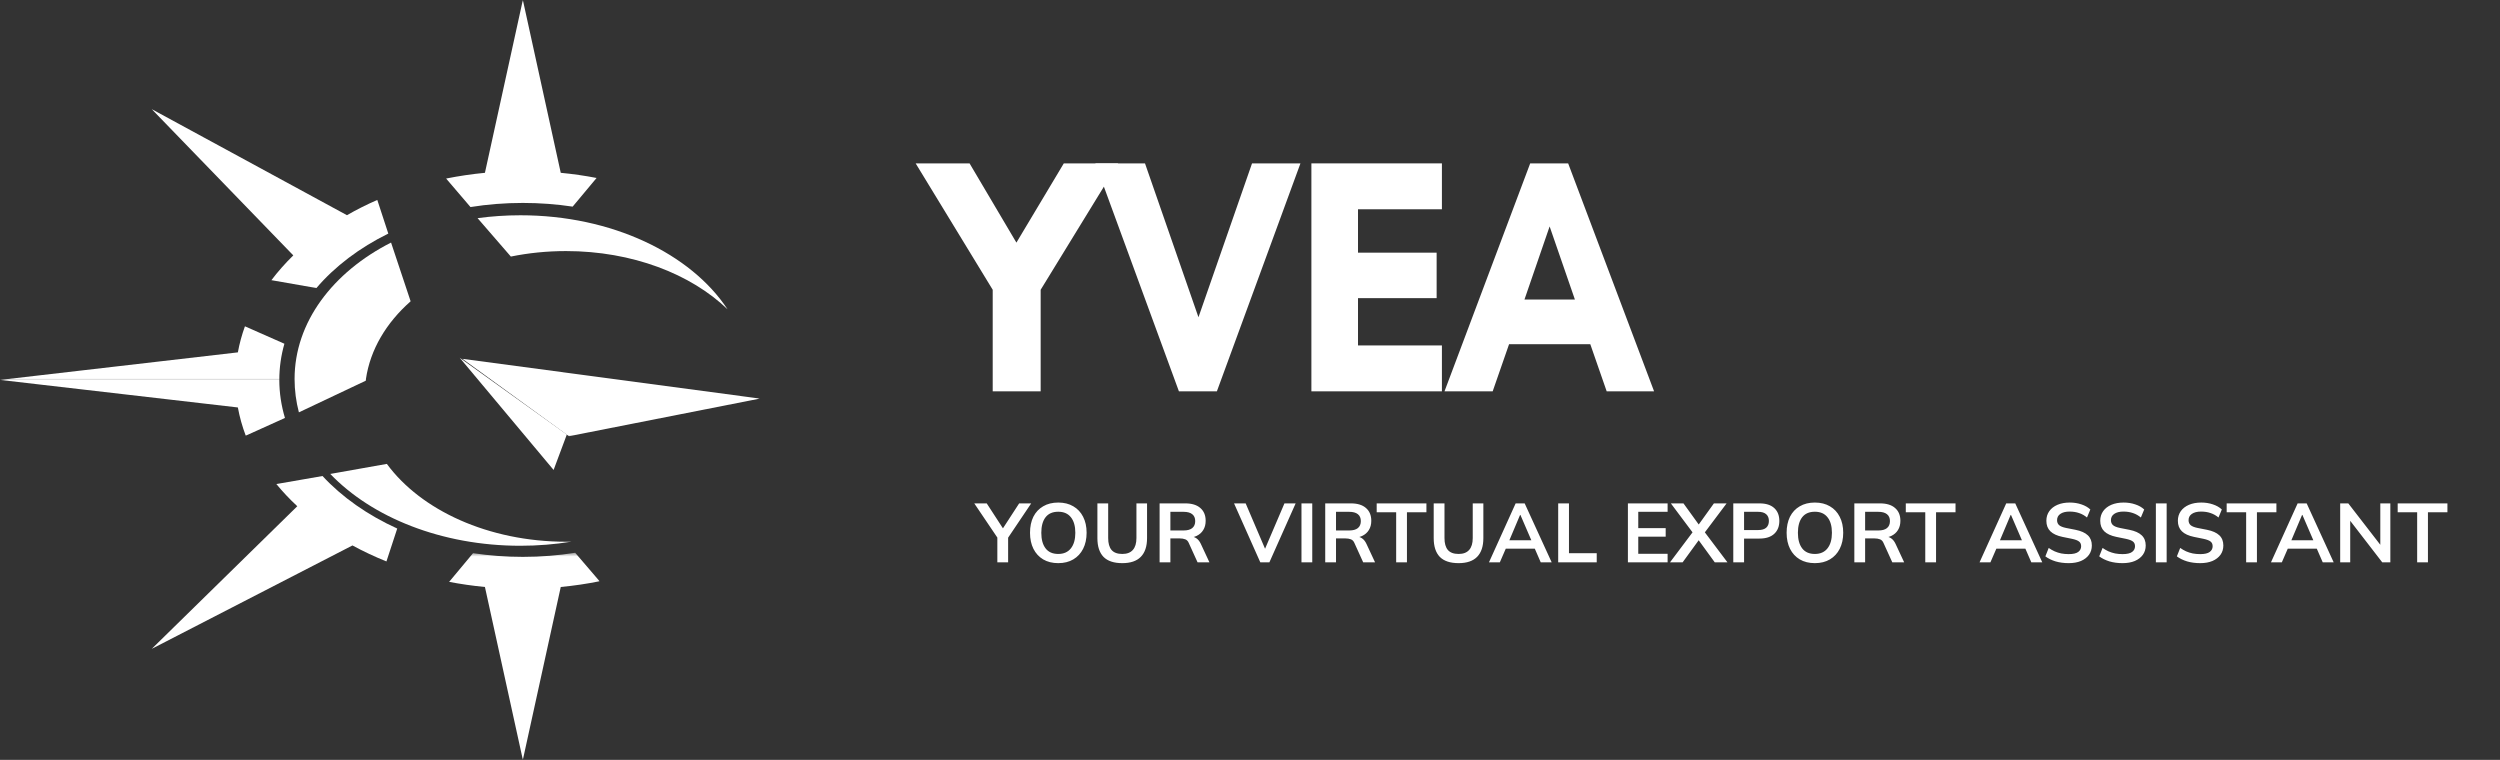 <svg width="658" height="200" viewBox="0 0 658 200" fill="none" xmlns="http://www.w3.org/2000/svg">
<rect x="0" y="0" width="658" height="200" fill="#333333" stroke="none"/>
<path d="M294.302 43L273.903 76.268V103H261.28V76.268L241 43H255.19L267.518 63.857L279.993 43H294.302Z" fill="white"/>
<path d="M329.536 43H342.278L320.283 103H310.291L288.296 43H301.363L315.435 83.502L329.536 43Z" fill="white"/>
<path d="M345.159 103V43H379.511V55.081H357.427V66.501H378.121V78.471H357.427V90.919H379.511V103H345.159Z" fill="white"/>
<path d="M422.879 103L418.563 90.589H397.189L392.873 103H380.191L402.747 43H412.739L435.355 103H422.879ZM401.239 78.838H414.513L407.861 59.597L401.239 78.838Z" fill="white"/>
<path d="M262.5 148V140.674L263.094 142.368L256.428 132.49H259.706L264.282 139.53H263.666L268.242 132.49H271.41L264.766 142.368L265.338 140.674V148H262.5ZM271.101 140.234C271.101 138.606 271.394 137.198 271.981 136.01C272.582 134.822 273.44 133.905 274.555 133.26C275.669 132.6 276.997 132.27 278.537 132.27C280.062 132.27 281.382 132.6 282.497 133.26C283.611 133.905 284.469 134.822 285.071 136.01C285.687 137.198 285.995 138.599 285.995 140.212C285.995 141.84 285.687 143.255 285.071 144.458C284.469 145.646 283.611 146.57 282.497 147.23C281.382 147.89 280.062 148.22 278.537 148.22C276.997 148.22 275.669 147.89 274.555 147.23C273.455 146.57 272.604 145.646 272.003 144.458C271.401 143.255 271.101 141.847 271.101 140.234ZM274.071 140.234C274.071 141.979 274.445 143.343 275.193 144.326C275.941 145.309 277.055 145.8 278.537 145.8C279.974 145.8 281.081 145.309 281.859 144.326C282.636 143.343 283.025 141.979 283.025 140.234C283.025 138.474 282.636 137.11 281.859 136.142C281.096 135.174 279.989 134.69 278.537 134.69C277.055 134.69 275.941 135.174 275.193 136.142C274.445 137.11 274.071 138.474 274.071 140.234ZM295.391 148.22C293.176 148.22 291.526 147.67 290.441 146.57C289.37 145.455 288.835 143.813 288.835 141.642V132.49H291.673V141.62C291.673 142.999 291.966 144.04 292.553 144.744C293.154 145.448 294.1 145.8 295.391 145.8C296.623 145.8 297.547 145.448 298.163 144.744C298.794 144.04 299.109 142.999 299.109 141.62V132.49H301.903V141.642C301.903 143.813 301.353 145.455 300.253 146.57C299.168 147.67 297.547 148.22 295.391 148.22ZM305.208 148V132.49H311.984C313.686 132.49 314.998 132.893 315.922 133.7C316.861 134.507 317.33 135.629 317.33 137.066C317.33 138.019 317.118 138.833 316.692 139.508C316.282 140.183 315.688 140.703 314.91 141.07C314.133 141.422 313.216 141.598 312.16 141.598L312.468 141.18H313.216C313.832 141.18 314.382 141.341 314.866 141.664C315.35 141.987 315.746 142.478 316.054 143.138L318.32 148H315.196L312.908 142.962C312.703 142.449 312.388 142.111 311.962 141.95C311.552 141.789 311.053 141.708 310.466 141.708H308.046V148H305.208ZM308.046 139.618H311.522C312.52 139.618 313.275 139.413 313.788 139.002C314.316 138.577 314.58 137.961 314.58 137.154C314.58 136.347 314.316 135.739 313.788 135.328C313.275 134.917 312.52 134.712 311.522 134.712H308.046V139.618ZM331.709 148L324.801 132.49H327.859L333.425 145.514H332.501L338.067 132.49H341.015L334.107 148H331.709ZM342.548 148V132.49H345.386V148H342.548ZM348.8 148V132.49H355.576C357.277 132.49 358.59 132.893 359.514 133.7C360.453 134.507 360.922 135.629 360.922 137.066C360.922 138.019 360.709 138.833 360.284 139.508C359.873 140.183 359.279 140.703 358.502 141.07C357.725 141.422 356.808 141.598 355.752 141.598L356.06 141.18H356.808C357.424 141.18 357.974 141.341 358.458 141.664C358.942 141.987 359.338 142.478 359.646 143.138L361.912 148H358.788L356.5 142.962C356.295 142.449 355.979 142.111 355.554 141.95C355.143 141.789 354.645 141.708 354.058 141.708H351.638V148H348.8ZM351.638 139.618H355.114C356.111 139.618 356.867 139.413 357.38 139.002C357.908 138.577 358.172 137.961 358.172 137.154C358.172 136.347 357.908 135.739 357.38 135.328C356.867 134.917 356.111 134.712 355.114 134.712H351.638V139.618ZM367.47 148V134.822H362.344V132.49H375.434V134.822H370.308V148H367.47ZM383.907 148.22C381.692 148.22 380.042 147.67 378.957 146.57C377.886 145.455 377.351 143.813 377.351 141.642V132.49H380.189V141.62C380.189 142.999 380.482 144.04 381.069 144.744C381.67 145.448 382.616 145.8 383.907 145.8C385.139 145.8 386.063 145.448 386.679 144.744C387.309 144.04 387.625 142.999 387.625 141.62V132.49H390.419V141.642C390.419 143.813 389.869 145.455 388.769 146.57C387.683 147.67 386.063 148.22 383.907 148.22ZM391.9 148L398.918 132.49H401.294L408.4 148H405.518L403.626 143.644L404.77 144.414H395.464L396.652 143.644L394.76 148H391.9ZM400.084 135.526L396.982 142.874L396.41 142.192H403.802L403.34 142.874L400.172 135.526H400.084ZM410.116 148V132.49H412.954V145.602H420.258V148H410.116ZM428.464 148V132.49H438.914V134.712H431.192V139.002H438.408V141.246H431.192V145.756H438.914V148H428.464ZM439.549 148L445.929 139.508V140.718L439.769 132.49H443.091L447.557 138.672H446.655L451.099 132.49H454.443L448.261 140.718V139.508L454.663 148H451.319L446.611 141.532H447.579L442.871 148H439.549ZM456.2 148V132.49H463.086C464.788 132.49 466.086 132.901 466.98 133.722C467.875 134.543 468.322 135.673 468.322 137.11C468.322 138.533 467.875 139.662 466.98 140.498C466.086 141.334 464.788 141.752 463.086 141.752H459.038V148H456.2ZM459.038 139.508H462.756C463.695 139.508 464.399 139.303 464.868 138.892C465.338 138.467 465.572 137.873 465.572 137.11C465.572 136.347 465.338 135.761 464.868 135.35C464.399 134.925 463.695 134.712 462.756 134.712H459.038V139.508ZM470.239 140.234C470.239 138.606 470.533 137.198 471.119 136.01C471.721 134.822 472.579 133.905 473.693 133.26C474.808 132.6 476.135 132.27 477.675 132.27C479.201 132.27 480.521 132.6 481.635 133.26C482.75 133.905 483.608 134.822 484.209 136.01C484.825 137.198 485.133 138.599 485.133 140.212C485.133 141.84 484.825 143.255 484.209 144.458C483.608 145.646 482.75 146.57 481.635 147.23C480.521 147.89 479.201 148.22 477.675 148.22C476.135 148.22 474.808 147.89 473.693 147.23C472.593 146.57 471.743 145.646 471.141 144.458C470.54 143.255 470.239 141.847 470.239 140.234ZM473.209 140.234C473.209 141.979 473.583 143.343 474.331 144.326C475.079 145.309 476.194 145.8 477.675 145.8C479.113 145.8 480.22 145.309 480.997 144.326C481.775 143.343 482.163 141.979 482.163 140.234C482.163 138.474 481.775 137.11 480.997 136.142C480.235 135.174 479.127 134.69 477.675 134.69C476.194 134.69 475.079 135.174 474.331 136.142C473.583 137.11 473.209 138.474 473.209 140.234ZM488.062 148V132.49H494.838C496.539 132.49 497.852 132.893 498.776 133.7C499.714 134.507 500.184 135.629 500.184 137.066C500.184 138.019 499.971 138.833 499.546 139.508C499.135 140.183 498.541 140.703 497.764 141.07C496.986 141.422 496.07 141.598 495.014 141.598L495.322 141.18H496.07C496.686 141.18 497.236 141.341 497.72 141.664C498.204 141.987 498.6 142.478 498.908 143.138L501.174 148H498.05L495.762 142.962C495.556 142.449 495.241 142.111 494.816 141.95C494.405 141.789 493.906 141.708 493.32 141.708H490.9V148H488.062ZM490.9 139.618H494.376C495.373 139.618 496.128 139.413 496.642 139.002C497.17 138.577 497.434 137.961 497.434 137.154C497.434 136.347 497.17 135.739 496.642 135.328C496.128 134.917 495.373 134.712 494.376 134.712H490.9V139.618ZM506.731 148V134.822H501.605V132.49H514.695V134.822H509.569V148H506.731ZM521.021 148L528.039 132.49H530.415L537.521 148H534.639L532.747 143.644L533.891 144.414H524.585L525.773 143.644L523.881 148H521.021ZM529.205 135.526L526.103 142.874L525.531 142.192H532.923L532.461 142.874L529.293 135.526H529.205ZM544.478 148.22C543.231 148.22 542.08 148.066 541.024 147.758C539.982 147.435 539.088 146.995 538.34 146.438L539.22 144.216C539.718 144.568 540.239 144.869 540.782 145.118C541.324 145.353 541.904 145.536 542.52 145.668C543.136 145.785 543.788 145.844 544.478 145.844C545.636 145.844 546.472 145.653 546.986 145.272C547.499 144.891 547.756 144.392 547.756 143.776C547.756 143.233 547.58 142.823 547.228 142.544C546.876 142.251 546.245 142.009 545.336 141.818L542.85 141.312C541.427 141.019 540.364 140.527 539.66 139.838C538.956 139.149 538.604 138.225 538.604 137.066C538.604 136.098 538.86 135.255 539.374 134.536C539.887 133.817 540.606 133.26 541.53 132.864C542.454 132.468 543.532 132.27 544.764 132.27C545.864 132.27 546.883 132.431 547.822 132.754C548.76 133.062 549.545 133.509 550.176 134.096L549.296 136.208C548.665 135.68 547.976 135.291 547.228 135.042C546.48 134.778 545.644 134.646 544.72 134.646C543.678 134.646 542.864 134.851 542.278 135.262C541.706 135.658 541.42 136.208 541.42 136.912C541.42 137.455 541.596 137.887 541.948 138.21C542.314 138.533 542.93 138.782 543.796 138.958L546.26 139.442C547.726 139.735 548.812 140.219 549.516 140.894C550.22 141.554 550.572 142.449 550.572 143.578C550.572 144.502 550.322 145.316 549.824 146.02C549.325 146.709 548.621 147.252 547.712 147.648C546.802 148.029 545.724 148.22 544.478 148.22ZM558.657 148.22C557.411 148.22 556.259 148.066 555.203 147.758C554.162 147.435 553.267 146.995 552.519 146.438L553.399 144.216C553.898 144.568 554.419 144.869 554.961 145.118C555.504 145.353 556.083 145.536 556.699 145.668C557.315 145.785 557.968 145.844 558.657 145.844C559.816 145.844 560.652 145.653 561.165 145.272C561.679 144.891 561.935 144.392 561.935 143.776C561.935 143.233 561.759 142.823 561.407 142.544C561.055 142.251 560.425 142.009 559.515 141.818L557.029 141.312C555.607 141.019 554.543 140.527 553.839 139.838C553.135 139.149 552.783 138.225 552.783 137.066C552.783 136.098 553.04 135.255 553.553 134.536C554.067 133.817 554.785 133.26 555.709 132.864C556.633 132.468 557.711 132.27 558.943 132.27C560.043 132.27 561.063 132.431 562.001 132.754C562.94 133.062 563.725 133.509 564.355 134.096L563.475 136.208C562.845 135.68 562.155 135.291 561.407 135.042C560.659 134.778 559.823 134.646 558.899 134.646C557.858 134.646 557.044 134.851 556.457 135.262C555.885 135.658 555.599 136.208 555.599 136.912C555.599 137.455 555.775 137.887 556.127 138.21C556.494 138.533 557.11 138.782 557.975 138.958L560.439 139.442C561.906 139.735 562.991 140.219 563.695 140.894C564.399 141.554 564.751 142.449 564.751 143.578C564.751 144.502 564.502 145.316 564.003 146.02C563.505 146.709 562.801 147.252 561.891 147.648C560.982 148.029 559.904 148.22 558.657 148.22ZM567.425 148V132.49H570.263V148H567.425ZM579.089 148.22C577.842 148.22 576.691 148.066 575.635 147.758C574.594 147.435 573.699 146.995 572.951 146.438L573.831 144.216C574.33 144.568 574.85 144.869 575.393 145.118C575.936 145.353 576.515 145.536 577.131 145.668C577.747 145.785 578.4 145.844 579.089 145.844C580.248 145.844 581.084 145.653 581.597 145.272C582.11 144.891 582.367 144.392 582.367 143.776C582.367 143.233 582.191 142.823 581.839 142.544C581.487 142.251 580.856 142.009 579.947 141.818L577.461 141.312C576.038 141.019 574.975 140.527 574.271 139.838C573.567 139.149 573.215 138.225 573.215 137.066C573.215 136.098 573.472 135.255 573.985 134.536C574.498 133.817 575.217 133.26 576.141 132.864C577.065 132.468 578.143 132.27 579.375 132.27C580.475 132.27 581.494 132.431 582.433 132.754C583.372 133.062 584.156 133.509 584.787 134.096L583.907 136.208C583.276 135.68 582.587 135.291 581.839 135.042C581.091 134.778 580.255 134.646 579.331 134.646C578.29 134.646 577.476 134.851 576.889 135.262C576.317 135.658 576.031 136.208 576.031 136.912C576.031 137.455 576.207 137.887 576.559 138.21C576.926 138.533 577.542 138.782 578.407 138.958L580.871 139.442C582.338 139.735 583.423 140.219 584.127 140.894C584.831 141.554 585.183 142.449 585.183 143.578C585.183 144.502 584.934 145.316 584.435 146.02C583.936 146.709 583.232 147.252 582.323 147.648C581.414 148.029 580.336 148.22 579.089 148.22ZM591.186 148V134.822H586.06V132.49H599.15V134.822H594.024V148H591.186ZM597.721 148L604.739 132.49H607.115L614.221 148H611.339L609.447 143.644L610.591 144.414H601.285L602.473 143.644L600.581 148H597.721ZM605.905 135.526L602.803 142.874L602.231 142.192H609.623L609.161 142.874L605.993 135.526H605.905ZM615.937 148V132.49H618.071L627.069 144.128H626.497V132.49H629.137V148H627.003L618.027 136.362H618.577V148H615.937ZM636.196 148V134.822H631.07V132.49H644.16V134.822H639.034V148H636.196Z" fill="white"/>
<path d="M145.707 123.693L149.19 114.364L120.996 94.166L145.707 123.693Z" fill="white"/>
<mask id="mask0_4212_41644" style="mask-type:luminance" maskUnits="userSpaceOnUse" x="120" y="93" width="80" height="23">
<path d="M120.93 93.575H200V115.052H120.93V93.575Z" fill="white"/>
</mask>
<g mask="url(#mask0_4212_41644)">
<path d="M121.711 94.442L149.74 114.814L199.99 104.908L121.711 94.442Z" fill="white"/>
</g>
<path d="M71.433 73.741L83.278 75.812C88.164 70.09 94.622 65.205 102.201 61.481L99.305 52.627C96.524 53.833 93.86 55.175 91.32 56.639L39.941 28.729L77.196 67.218C75.082 69.289 73.151 71.468 71.433 73.741Z" fill="white"/>
<mask id="mask1_4212_41644" style="mask-type:luminance" maskUnits="userSpaceOnUse" x="115" y="0" width="43" height="56">
<path d="M115.992 0H157.967V55.991H115.992V0Z" fill="white"/>
</mask>
<g mask="url(#mask1_4212_41644)">
<path d="M137.616 53.412C142.101 53.412 146.489 53.747 150.723 54.383L157.022 46.84C153.954 46.246 150.801 45.791 147.589 45.484L137.616 -0.007L127.633 45.484C124.151 45.819 120.737 46.33 117.419 46.994L123.833 54.495C128.27 53.782 132.88 53.412 137.616 53.412Z" fill="white"/>
</g>
<mask id="mask2_4212_41644" style="mask-type:luminance" maskUnits="userSpaceOnUse" x="0" y="98" width="77" height="18">
<path d="M0 98.944H76.485V115.052H0V98.944Z" fill="white"/>
</mask>
<g mask="url(#mask2_4212_41644)">
<path d="M64.68 114.667L75 110.004C74.035 106.781 73.515 103.426 73.515 99.993H0.01L62.606 107.243C63.069 109.773 63.764 112.255 64.68 114.667Z" fill="white"/>
</g>
<mask id="mask3_4212_41644" style="mask-type:luminance" maskUnits="userSpaceOnUse" x="0" y="84" width="77" height="17">
<path d="M0 84.627H76.485V100.734H0V84.627Z" fill="white"/>
</mask>
<g mask="url(#mask3_4212_41644)">
<path d="M74.855 90.471L64.468 85.885C63.657 88.122 63.031 90.408 62.606 92.743L0.01 99.993H73.515C73.515 96.728 73.978 93.54 74.855 90.471Z" fill="white"/>
</g>
<mask id="mask4_4212_41644" style="mask-type:luminance" maskUnits="userSpaceOnUse" x="115" y="145" width="43" height="55">
<path d="M115.992 145.477H157.967V200H115.992V145.477Z" fill="white"/>
</mask>
<g mask="url(#mask4_4212_41644)">
<path d="M137.616 146.567C133.121 146.567 128.742 146.232 124.508 145.596L118.21 153.146C121.277 153.733 124.421 154.188 127.633 154.495L137.616 199.986L147.589 154.495C151.08 154.16 154.495 153.656 157.813 152.985L151.389 145.491C146.952 146.197 142.342 146.567 137.616 146.567Z" fill="white"/>
</g>
<path d="M84.886 125.289L72.737 127.4C74.404 129.434 76.241 131.382 78.246 133.24L39.941 170.777L92.768 143.562C95.597 145.102 98.585 146.51 101.711 147.769L104.55 139.115C96.709 135.541 89.999 130.82 84.886 125.289Z" fill="white"/>
<path d="M77.532 99.753H96.313C97.448 91.995 101.682 84.936 108.075 79.301L102.927 63.842C87.605 71.627 77.532 84.805 77.532 99.753Z" fill="white"/>
<path d="M136.99 56.66C133.135 56.66 129.358 56.921 125.695 57.417L134.456 67.528C139.072 66.585 143.939 66.083 148.979 66.083C166.384 66.083 181.833 72.106 191.48 81.398C181.842 66.778 161.064 56.66 136.99 56.66Z" fill="white"/>
<path d="M149.033 142.584C128.546 142.584 110.77 134.283 101.819 122.097L86.929 124.741C97.883 136.159 116.193 143.644 136.943 143.644C141.549 143.644 146.049 143.274 150.364 142.57C149.917 142.577 149.48 142.584 149.033 142.584Z" fill="white"/>
<path d="M96.327 99.753H77.532C77.532 102.757 77.929 105.69 78.667 108.531L96.272 100.199C96.29 100.05 96.309 99.901 96.327 99.753Z" fill="white"/>
</svg>
